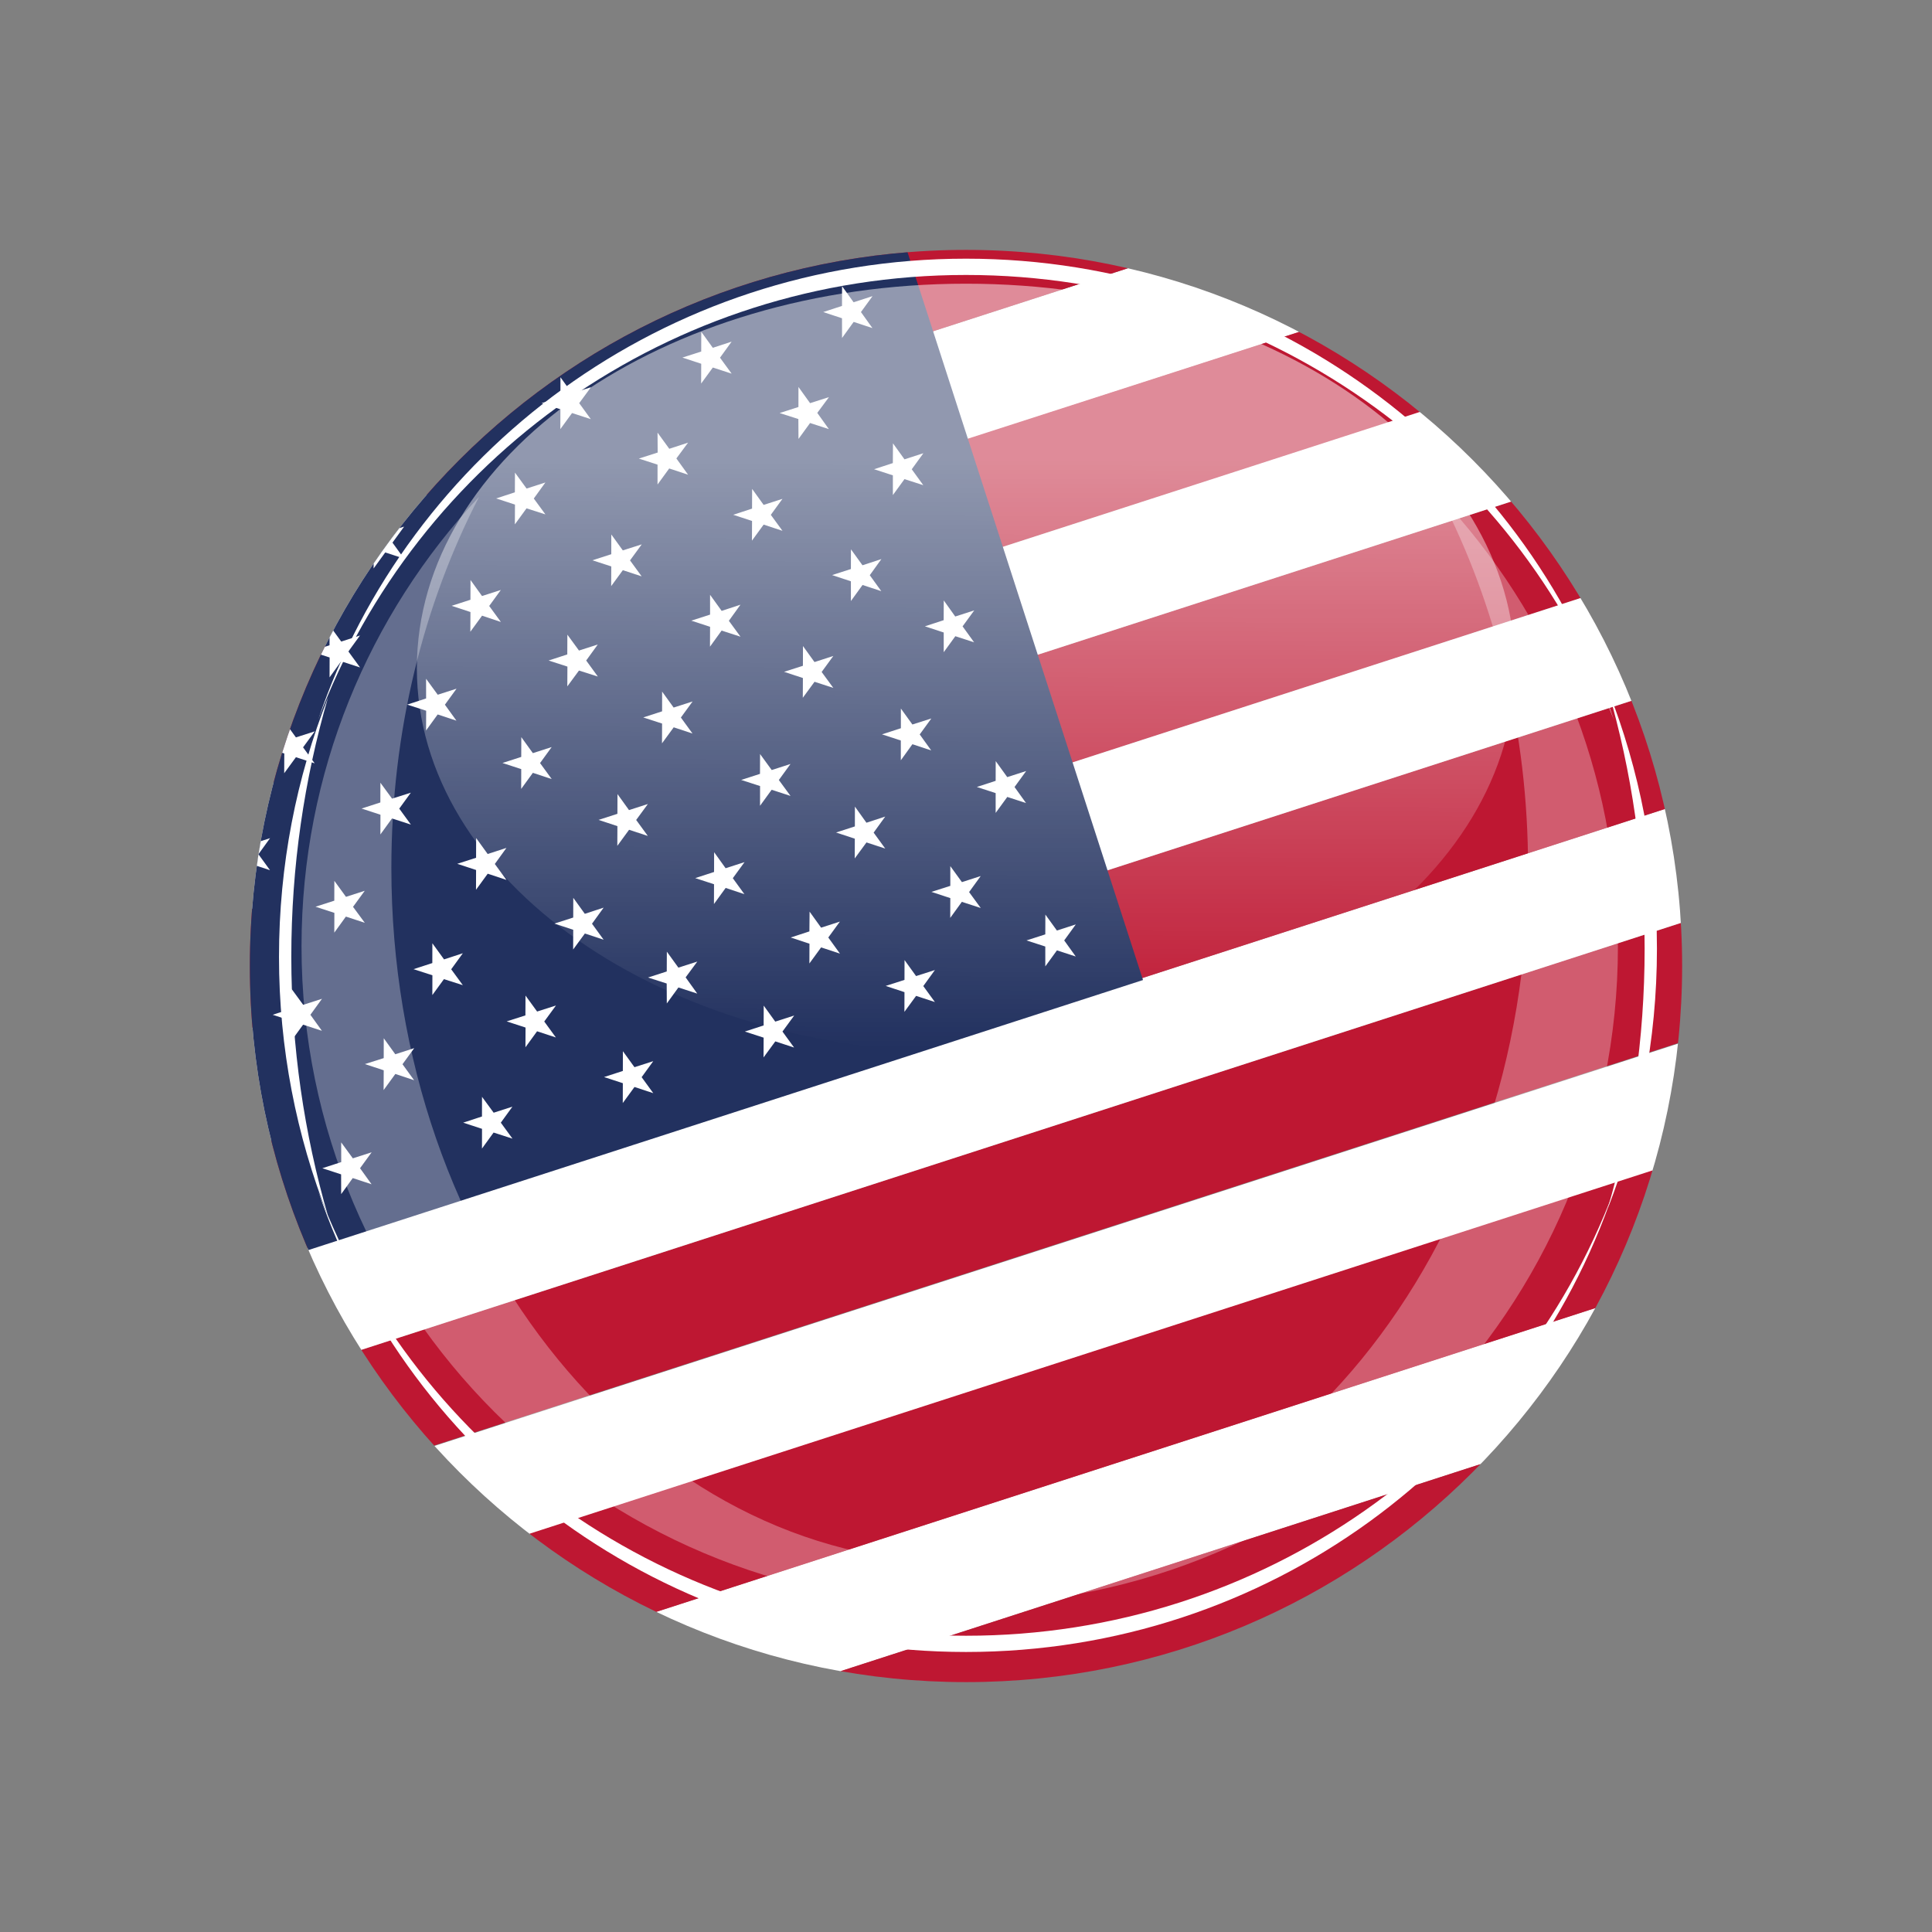 <?xml version="1.0" encoding="utf-8"?>
<!-- Generator: Adobe Illustrator 16.0.0, SVG Export Plug-In . SVG Version: 6.00 Build 0)  -->
<!DOCTYPE svg PUBLIC "-//W3C//DTD SVG 1.1//EN" "http://www.w3.org/Graphics/SVG/1.1/DTD/svg11.dtd">
<svg version="1.1" id="Capa_1" xmlns="http://www.w3.org/2000/svg" xmlns:xlink="http://www.w3.org/1999/xlink" x="0px" y="0px"
	 width="100px" height="100px" viewBox="0 0 100 100" enable-background="new 0 0 100 100" xml:space="preserve">
<rect x="0" y="0" width="100" height="100" fill="#808080" stroke="none"/>
<symbol  id="Nuevo_símbolo_4_1_" viewBox="-149.72 -125.147 299.439 250.295">
	<g>
		<g>
			<path fill-rule="evenodd" clip-rule="evenodd" fill="#FFFFFF" d="M145.789-22.905c0.538,3.127,1.067,6.185,1.608,9.329
				c-2.885-0.027-5.72-0.054-8.641-0.082c-0.042-0.241-0.081-0.478-0.123-0.71c-0.616-3.464-1.234-6.928-1.85-10.391
				c-0.365-2.059-2.168-3.18-4.201-2.598c-0.96,0.274-1.793,0.723-2.023,1.8c-0.167,0.792,0.155,1.45,0.747,1.952
				c1.122,0.95,2.405,1.094,3.777,0.654c0.112-0.036,0.222-0.081,0.417-0.152c0.796,4.623,1.586,9.199,2.381,13.803
				c3.967-0.039,7.859-0.079,11.838-0.118c-0.045-0.265-0.082-0.479-0.119-0.691c-0.836-4.853-1.689-9.699-2.498-14.555
				c-0.205-1.23-0.795-2.075-1.981-2.449c-1.296-0.41-2.54-0.327-3.612,0.595c-0.922,0.794-0.955,2.013-0.131,2.925
				c0.909,1.005,2.632,1.368,4.008,0.849C145.497-22.788,145.606-22.833,145.789-22.905z"/>
		</g>
		<path fill-rule="evenodd" clip-rule="evenodd" fill="#FFFFFF" d="M130.108-13.947c-0.425-0.021-0.814,0.091-1.162,0.323
			c-0.678,0.451-0.682,1.247,0.012,1.669c0.715,0.435,1.459,0.414,2.188,0.011c0.284-0.157,0.276-0.17,0.325,0.141
			c0.234,1.508,0.469,3.016,0.704,4.524c0.004,0.028,0.011,0.057,0.017,0.085c0.025,0.129,0.057,0.271,0.225,0.25
			c0.172-0.023,0.195-0.152,0.169-0.311c-0.089-0.557-0.166-1.115-0.252-1.672c-0.205-1.306-0.425-2.61-0.612-3.919
			c-0.062-0.437-0.299-0.704-0.658-0.895C130.767-13.898,130.443-13.964,130.108-13.947z"/>
		<g>
			<path fill-rule="evenodd" clip-rule="evenodd" fill="#FFFFFF" d="M91.235-109.768c0.156,0.252,0.252,0.459,0.393,0.623
				c0.845,0.979,1.042,2.119,0.874,3.385c-0.112,0.848-0.155,1.699-0.233,2.551c-0.283,3.131,1.289,5.938,4.074,7.27
				c2.686,1.287,6.112,0.837,8.297-1.088c2.514-2.215,3.427-5.402,2.354-8.37c-0.746-2.056-2.197-3.468-4.247-4.285
				c-1.131-0.453-2.255-0.928-3.391-1.368c-0.616-0.237-1.069-0.613-1.365-1.203c-0.215-0.422-0.495-0.811-0.763-1.242
				C95.2-112.234,93.253-111.021,91.235-109.768z"/>
			<path fill-rule="evenodd" clip-rule="evenodd" fill="#FFFFFF" d="M94.861-116.641c-0.419-0.678-1.145-0.945-1.916-0.795
				c-0.245,0.047-0.55,0.025-0.761-0.082c-0.541-0.275-1.068-0.301-1.582,0.021c-0.512,0.322-0.725,0.808-0.707,1.413
				c0.01,0.221-0.086,0.493-0.229,0.672c-0.519,0.649-0.607,1.432-0.162,2.104C91.275-114.409,93.048-115.513,94.861-116.641z"/>
			<path fill-rule="evenodd" clip-rule="evenodd" fill="#FFFFFF" d="M92.754-113.929c-0.74,0.46-1.481,0.915-2.216,1.381
				c-0.498,0.313-0.679,0.813-0.402,1.177c0.32,0.419,0.748,0.449,1.2,0.168c1.534-0.949,3.067-1.901,4.597-2.859
				c0.446-0.28,0.615-0.674,0.376-1.146c-0.21-0.414-0.724-0.477-1.23-0.166C94.302-114.9,93.528-114.414,92.754-113.929z"/>
		</g>
		<g>
			<path fill-rule="evenodd" clip-rule="evenodd" fill="#FFFFFF" d="M106.278,98.447c0.008-0.521,0.029-1.047,0.018-1.57
				c-0.008-0.219-0.087-0.434-0.133-0.652c-0.214,0.068-0.444,0.105-0.639,0.208c-0.417,0.218-0.826,0.45-1.216,0.713
				c-0.46,0.306-0.745,0.293-0.908-0.31c-0.153-0.562-0.376-1.108-0.572-1.659c-0.279-0.786-0.403-0.813-0.932-0.205
				c-0.569,0.657-1.122,1.327-1.698,1.974c-0.176,0.197-0.415,0.339-0.625,0.508c-0.117-0.238-0.277-0.465-0.341-0.715
				c-0.206-0.816-0.36-1.646-0.571-2.458c-0.071-0.271-0.252-0.51-0.382-0.76c-0.161,0.229-0.392,0.441-0.472,0.697
				c-0.89,2.804-2.076,5.469-3.569,8c-2.425,4.112-5.524,7.631-9.291,10.556c-0.378,0.292-0.562,0.561-0.579,1.083
				c-0.031,0.858-0.271,1.71-0.354,2.573c-0.034,0.338,0.089,0.703,0.19,1.038c0.061,0.194,0.219,0.362,0.334,0.537
				c0.87,1.319,0.869,1.314,2.426,0.881c3.566-0.995,6.644-2.923,9.558-5.122c5.129-3.871,9.317-8.559,12.102-14.402
				c0.442-0.928,0.79-1.901,1.153-2.861c0.07-0.19,0.01-0.425,0.011-0.641c-0.218,0.083-0.484,0.114-0.646,0.26
				c-0.712,0.645-1.391,1.327-2.092,1.988c-0.172,0.164-0.381,0.284-0.572,0.425C106.411,98.504,106.347,98.478,106.278,98.447z"/>
			<path fill-rule="evenodd" clip-rule="evenodd" fill="#FFFFFF" d="M73.995,113.885c0.533,1.967-0.705,3.491-2.354,4.881
				c-0.892,0.748-0.802,1.254,0.311,1.531c2.235,0.552,3.659,1.85,4.418,4.021c0.365,1.045,0.93,1.109,1.511,0.153
				c1.218-2.006,2.941-2.927,5.254-2.991c1.032-0.029,1.179-0.456,0.628-1.32c-0.468-0.729-0.984-1.433-1.393-2.196
				c-0.194-0.367-0.287-0.847-0.251-1.261c0.075-0.883,0.267-1.76,0.414-2.639c0.133-0.805-0.194-1.125-0.971-0.928
				c-0.863,0.217-1.709,0.509-2.583,0.662c-0.453,0.08-0.98,0.012-1.41-0.151c-0.693-0.266-1.338-0.668-2.005-1.01
				C74.372,112.023,74.104,112.174,73.995,113.885z"/>
		</g>
		<path fill="#FFFFFF" d="M31.435,102.626c-0.699,0.442-1.537,0.833-2.439,1.264c-0.443,0.237-0.938,0.395-1.434,0.59
			c-0.497,0.193-1.01,0.396-1.555,0.525c-1.072,0.325-2.223,0.56-3.406,0.673c-0.595,0.037-1.19,0.113-1.799,0.064
			c-0.301-0.006-0.604-0.014-0.908-0.023l-0.91-0.119c-1.214-0.148-2.409-0.512-3.559-0.963c-2.295-0.95-4.363-2.441-6.066-4.143
			c-0.862-0.841-1.635-1.732-2.324-2.619c-0.701-0.873-1.297-1.771-1.84-2.596c-0.672-1.06-1.21-2.025-1.648-2.866V63.691
			c1.994-1.101,4.461-1.98,6.452-1.161c2.103,0.861,2.954,3.281,2.962,3.303l0.041,0.118c0.424,1.184,10.607,28.894,30.402,23.853
			c10.441-2.651,15.732-8.689,18.336-13.286c2.01-3.548,2.988-7.229,3.229-10.264c3.686-0.164,9.545-1.105,13.531-5.098
			c2.818-2.821,4.247-6.599,4.247-11.225c0-6.273-1.835-11.301-3.31-15.342c-0.825-2.261-1.854-5.073-1.476-5.867
			c0.046-0.099,0.553-0.994,3.785-1.816c4.534-1.145,9.093,2.824,14.366,7.431c3.508,3.061,7.454,6.491,11.996,8.709
			c0.138,1.666,0.229,3.341,0.229,5.038c0,30.675-23.304,57.57-55.55,64.326c-1.035,0.071-2.055,0.083-3.021,0.081
			c-1.078,0.008-2.1-0.081-3.047-0.112c-0.945-0.084-1.811-0.161-2.58-0.229c-0.771-0.059-1.435-0.181-1.987-0.244
			c-1.103-0.148-1.733-0.232-1.733-0.232s0.609,0.182,1.678,0.498c0.535,0.15,1.18,0.377,1.938,0.556
			c0.756,0.188,1.611,0.401,2.539,0.636c0.947,0.181,1.965,0.429,3.061,0.598c0.295,0.047,0.605,0.09,0.908,0.136
			c-4.885,6.112-12.668,10.083-21.432,10.083c-11.997,0-22.176-7.427-25.564-17.627v-5.262c0.072,0.07,0.135,0.141,0.207,0.21
			c0.93,0.896,1.956,1.785,3.09,2.604c2.234,1.666,4.912,3.047,7.744,3.732c1.418,0.319,2.857,0.514,4.266,0.466l1.049-0.03
			c0.344-0.043,0.688-0.086,1.027-0.129c0.682-0.06,1.334-0.241,1.979-0.388c1.279-0.328,2.477-0.772,3.559-1.292
			c0.555-0.228,1.062-0.523,1.553-0.805c0.488-0.282,0.973-0.525,1.398-0.838c0.867-0.588,1.661-1.115,2.312-1.673
			c0.665-0.529,1.244-0.985,1.685-1.414c0.895-0.829,1.408-1.303,1.408-1.303s-0.566,0.388-1.557,1.068
			C32.778,101.854,32.149,102.211,31.435,102.626z"/>
		<path fill="#FFFFFF" d="M46.562-109.649c-4.864,0-9.096,1.528-12.886,5.022c-9.754,8.989-19.793,12.345-30.621,10.224v-2.935
			c4.327-15.959,19.893-27.81,38.382-27.81c18.361,0,33.824,11.688,38.276,27.479c-1.792-0.87-3.967-1.94-6.66-3.287
			C62.411-106.274,53.788-109.649,46.562-109.649z"/>
		<path fill="#FFFFFF" d="M94.387-11.252c-5.269-1.181-9.589-4.846-12.845-10.895c-0.754-1.551-10.312-20.432-27.885-20.432
			c-0.84,0-1.671,0.082-2.496,0.214c-0.107-0.046-0.207-0.081-0.316-0.13c-1.697-0.725-3.63-1.672-5.545-2.973
			c-0.963-0.645-1.893-1.412-2.785-2.258c-0.887-0.852-1.734-1.785-2.51-2.794c-0.397-0.497-0.734-1.043-1.107-1.562
			c-0.325-0.553-0.666-1.094-0.977-1.653c-0.613-1.123-1.152-2.279-1.606-3.435c-0.208-0.588-0.437-1.159-0.63-1.729
			c-0.18-0.579-0.354-1.146-0.525-1.697c-0.275-1.124-0.578-2.189-0.752-3.199c-0.098-0.504-0.191-0.986-0.281-1.448
			c-0.066-0.464-0.131-0.903-0.191-1.318c-0.13-0.83-0.229-1.56-0.276-2.164c-0.129-1.211-0.202-1.902-0.202-1.902
			s-0.068,0.693-0.189,1.908c-0.071,0.61-0.1,1.352-0.123,2.206c-0.011,0.43-0.021,0.887-0.034,1.365
			c0.015,0.482,0.03,0.989,0.046,1.519c0.003,1.062,0.156,2.204,0.283,3.423c0.098,0.604,0.197,1.227,0.299,1.863
			c0.115,0.637,0.285,1.274,0.436,1.933c0.338,1.304,0.771,2.636,1.301,3.964c0.267,0.66,0.597,1.303,0.9,1.961
			c0.356,0.629,0.682,1.285,1.076,1.897c0.77,1.237,1.626,2.429,2.59,3.491c0.958,1.067,1.977,2.051,3.041,2.896
			c0.777,0.648,1.581,1.189,2.385,1.686c-4.831,2.312-9.544,6.281-14.43,10.407c-8.744,7.382-17.76,14.987-27.981,13.456v-71.312
			v-1.358c9.913,1.711,19.196-0.554,28.136-6.871c0.186-0.083,0.377-0.166,0.582-0.25c0.47-0.195,0.986-0.394,1.546-0.567
			c0.554-0.205,1.156-0.328,1.778-0.5c0.627-0.121,1.282-0.266,1.953-0.339c0.672-0.062,1.363-0.155,2.053-0.128
			c0.345,0.001,0.693-0.01,1.04,0.002c0.345,0.035,0.687,0.07,1.027,0.104c0.692,0.036,1.345,0.214,1.993,0.349
			c0.66,0.105,1.246,0.365,1.83,0.553c0.592,0.175,1.11,0.434,1.59,0.677c0.477,0.249,0.949,0.431,1.312,0.678
			c0.371,0.241,0.693,0.452,0.959,0.626c0.535,0.351,0.842,0.551,0.842,0.551s-0.268-0.249-0.735-0.686
			c-0.235-0.22-0.522-0.486-0.852-0.793c-0.327-0.313-0.763-0.574-1.207-0.914c-0.448-0.334-0.94-0.693-1.518-0.979
			c-0.569-0.299-1.149-0.681-1.819-0.914c-0.659-0.262-1.337-0.572-2.069-0.742c-0.364-0.101-0.731-0.203-1.1-0.305
			c-0.373-0.078-0.753-0.134-1.132-0.201c-0.76-0.158-1.528-0.19-2.291-0.25c-0.242-0.015-0.48-0.013-0.72-0.015
			c0.27-0.241,0.541-0.466,0.811-0.714c5.527-5.093,12.82-5.995,33.752,4.469c5.667,2.833,9.854,4.854,12.441,6.01
			c0.518,0.23,1.014,0.452,1.487,0.646c6.384,4.39,10.873,10.897,12.453,18.204c0.329,1.522,0.518,3.051,0.593,4.573
			c-0.392,0.127-0.804,0.253-1.244,0.376c-3.206,0.905-7.714,1.643-12.175,0.965c-1.118-0.146-2.214-0.414-3.293-0.715
			c-0.531-0.168-1.059-0.35-1.58-0.535c-0.504-0.221-1.021-0.41-1.507-0.648c-0.978-0.467-1.896-0.994-2.743-1.548
			c-0.416-0.294-0.821-0.577-1.213-0.854c-0.374-0.304-0.735-0.601-1.082-0.884c-0.676-0.593-1.284-1.166-1.796-1.702
			c-0.492-0.555-0.96-1.016-1.287-1.443c-0.673-0.849-1.058-1.334-1.058-1.334s0.293,0.555,0.804,1.526
			c0.25,0.493,0.627,1.04,1.024,1.7c0.416,0.646,0.926,1.352,1.512,2.104c0.305,0.365,0.623,0.746,0.953,1.141
			c0.357,0.371,0.727,0.756,1.105,1.15c0.787,0.764,1.664,1.525,2.631,2.245c0.48,0.364,1,0.684,1.514,1.038
			c0.53,0.319,1.074,0.635,1.633,0.941c1.126,0.574,2.305,1.121,3.523,1.538c2.432,0.878,4.982,1.392,7.39,1.622
			c2.411,0.25,4.677,0.212,6.616,0.072c0.558-0.04,1.08-0.093,1.58-0.15c0.008,0.14,0.012,0.219,0.012,0.219
			s0.014,0.023,0.016,0.029c13.71,4,23.089,16.102,22.443,29.941c-0.13,2.779-0.688,5.487-1.605,8.072
			c0.018,0.064,0.039,0.132,0.037,0.162c-0.038,0.561-0.869,2.262-1.839,4.078C114.739-15.594,104.109-9.073,94.387-11.252z"/>
		<path fill="#FFFFFF" d="M126.448,14.646c-2.277,10.289-10.36,18.27-19.949,20.235c-2.399-1.662-4.734-3.686-7.113-5.761
			c-5.127-4.478-10.404-9.082-16.481-9.082c-0.983,0-1.984,0.118-3.011,0.38c-2.596,0.657-6.223,1.916-7.793,5.226
			c-1.664,3.51-0.261,7.356,1.229,11.431c1.346,3.688,2.871,7.872,2.871,12.857c0,2.703-0.738,4.763-2.257,6.29
			c-3.391,3.407-10.048,3.575-12.325,3.343l-0.991-0.098c-0.353-0.258-0.72-0.523-1.075-0.838c-0.419-0.35-0.855-0.717-1.295-1.085
			c-0.457-0.356-0.855-0.797-1.291-1.198c-0.43-0.415-0.863-0.83-1.287-1.236c-0.406-0.43-0.785-0.871-1.17-1.292
			c-0.381-0.426-0.75-0.836-1.1-1.226c-0.367-0.38-0.64-0.799-0.928-1.16c-1.129-1.48-1.884-2.471-1.884-2.471
			s0.432,1.207,1.081,3.021c0.174,0.45,0.322,0.968,0.561,1.461c0.226,0.51,0.463,1.044,0.709,1.596
			c0.252,0.553,0.5,1.138,0.775,1.718c0.303,0.564,0.605,1.139,0.911,1.713c0.316,0.569,0.595,1.176,0.946,1.71
			c0.338,0.552,0.672,1.092,0.996,1.616c0.313,0.533,0.665,1.015,0.99,1.479c0.319,0.449,0.609,0.885,0.906,1.274
			c0.045,1.75-0.424,5.016-2.365,8.45c-1.997,3.526-6.143,8.18-14.559,10.316c-14.473,3.67-23.031-18.793-23.399-19.779
			c-0.289-0.856-2.012-5.396-6.532-7.248c-2.575-1.053-5.446-0.969-8.563,0.202V21.945v-4.289c1.364,0.17,3.067,0.315,5.061,0.315
			c1.246,0.005,2.595-0.048,4.013-0.187c1.419-0.115,2.904-0.365,4.428-0.66c1.518-0.342,3.078-0.724,4.621-1.281
			c1.549-0.519,3.079-1.19,4.572-1.932c1.479-0.777,2.928-1.607,4.269-2.574l1.003-0.71c0.321-0.258,0.639-0.514,0.957-0.768
			c0.639-0.491,1.238-1.03,1.812-1.569c0.593-0.52,1.136-1.078,1.659-1.629c0.538-0.537,1.032-1.089,1.495-1.653
			c0.965-1.081,1.756-2.218,2.51-3.229c0.686-1.078,1.373-2.007,1.861-2.926c0.508-0.901,0.987-1.656,1.301-2.337
			c0.664-1.326,1.045-2.084,1.045-2.084s-0.458,0.699-1.261,1.93c-0.382,0.624-0.94,1.311-1.532,2.127
			c-0.578,0.833-1.353,1.655-2.129,2.608c-0.842,0.884-1.723,1.876-2.76,2.786c-0.5,0.48-1.029,0.945-1.597,1.386
			c-0.553,0.458-1.12,0.919-1.735,1.328c-0.6,0.437-1.211,0.862-1.861,1.244c-0.318,0.196-0.64,0.395-0.963,0.594l-1.006,0.535
			c-1.336,0.729-2.756,1.313-4.178,1.843c-1.438,0.49-2.889,0.919-4.341,1.198c-1.442,0.319-2.89,0.47-4.28,0.599
			c-1.396,0.08-2.744,0.128-4.023,0.061c-1.275-0.045-2.48-0.155-3.581-0.311c-2.206-0.294-4.009-0.734-5.229-1.092
			c-0.047-0.014-0.085-0.025-0.13-0.039v-21.748c12.261,1.463,22.466-7.152,31.597-14.859c6.779-5.725,13.184-11.131,19.006-11.131
			c14.41,0,22.678,16.983,22.76,17.154l0.064,0.129c4.112,7.676,9.74,12.357,16.729,13.915c9.536,2.124,19.21-2.186,24.781-5.435
			c2.626,2.073,4.707,5.145,4.707,5.145l-0.102,0.009c0.236,0.335,0.482,0.66,0.703,1.013
			C126.829,1.037,127.946,7.863,126.448,14.646z"/>
	</g>
	<g>
		<g>
			<path fill-rule="evenodd" clip-rule="evenodd" fill="#FFFFFF" d="M-139.602-22.413c-0.074-0.084-0.144-0.159-0.211-0.238
				c-0.559-0.654-1.12-1.304-1.669-1.965c-0.146-0.176-0.273-0.23-0.499-0.151c-0.604,0.212-1.212,0.409-1.826,0.586
				c-0.233,0.067-0.296,0.192-0.313,0.413c-0.069,0.869-0.153,1.737-0.235,2.604c-0.037,0.39-0.519,0.794-0.912,0.764
				c-0.87-0.065-1.739-0.127-2.607-0.213c-0.237-0.022-0.354,0.051-0.453,0.257c-0.275,0.562-0.559,1.121-0.861,1.67
				c-0.123,0.222-0.081,0.37,0.073,0.551c0.557,0.655,1.101,1.319,1.646,1.983c0.269,0.326,0.216,0.939-0.103,1.212
				c-0.643,0.549-1.281,1.105-1.937,1.639c-0.22,0.179-0.257,0.34-0.162,0.602c0.206,0.576,0.392,1.162,0.562,1.751
				c0.064,0.227,0.179,0.303,0.407,0.319c0.869,0.065,1.736,0.151,2.604,0.231c0.401,0.037,0.803,0.504,0.771,0.902
				c-0.066,0.855-0.13,1.713-0.212,2.568c-0.022,0.231,0.043,0.351,0.254,0.452c0.586,0.284,1.166,0.583,1.74,0.894
				c0.188,0.103,0.314,0.093,0.48-0.048c0.663-0.567,1.336-1.12,2.009-1.677c0.32-0.266,0.9-0.211,1.173,0.109
				c0.558,0.652,1.118,1.303,1.663,1.967c0.167,0.205,0.318,0.246,0.567,0.157c0.59-0.211,1.188-0.4,1.788-0.575
				c0.214-0.061,0.286-0.168,0.303-0.378c0.071-0.883,0.154-1.764,0.235-2.645c0.043-0.435,0.466-0.792,0.9-0.757
				c0.856,0.067,1.713,0.132,2.567,0.214c0.229,0.022,0.353-0.036,0.456-0.25c0.276-0.575,0.568-1.145,0.876-1.705
				c0.117-0.214,0.11-0.355-0.056-0.546c-0.562-0.648-1.103-1.316-1.651-1.979c-0.282-0.342-0.239-0.884,0.099-1.168
				c0.653-0.558,1.305-1.117,1.968-1.663c0.196-0.163,0.265-0.308,0.169-0.564c-0.209-0.575-0.397-1.16-0.562-1.751
				c-0.073-0.263-0.205-0.338-0.46-0.356c-0.832-0.062-1.66-0.15-2.489-0.229c-0.561-0.054-0.88-0.44-0.835-1.013
				c0.064-0.831,0.119-1.662,0.203-2.49c0.025-0.252-0.05-0.378-0.271-0.484c-0.552-0.267-1.101-0.543-1.635-0.843
				c-0.235-0.132-0.388-0.093-0.584,0.075c-0.632,0.544-1.307,1.039-1.912,1.607C-138.895-22.239-139.246-22.444-139.602-22.413z
				 M-138.144-18.25c1.854,0.955,2.569,3.192,1.612,5.049c-0.953,1.85-3.205,2.562-5.052,1.601c-1.826-0.952-2.549-3.203-1.618-5.03
				C-142.268-18.468-139.982-19.197-138.144-18.25z"/>
		</g>
		<g>
			<g>
				<path fill-rule="evenodd" clip-rule="evenodd" fill="#FFFFFF" d="M-99.124,92.053c-4.148,1.105-8.213,2.188-12.338,3.285
					c-0.057-0.406-0.131-0.873-0.186-1.342c-0.088-0.742-0.562-1.193-1.227-1.15c-0.674,0.045-1.082,0.537-1.018,1.32
					c0.236,2.883,1.383,5.41,3.121,7.678c1.812,2.367,4.127,4.137,6.76,5.506c0.135,0.07,0.271,0.137,0.404,0.211
					c0.035,0.02,0.059,0.059,0.051,0.051c-0.363,0.627-0.705,1.246-1.072,1.85c-1.545,2.533-2.535,5.229-2.381,8.25
					c0.111,2.186,0.828,4.158,2.16,5.902c0.117,0.152,0.242,0.311,0.391,0.432c0.633,0.508,1.223,0.502,1.674,0
					c0.422-0.469,0.371-1.043-0.135-1.629c-0.207-0.242-0.404-0.492-0.559-0.682c3.527-0.945,7.039-1.887,10.588-2.838
					c-0.041,0.283-0.098,0.658-0.152,1.031c-0.086,0.607,0.199,1.137,0.707,1.318c0.547,0.193,1.07,0.016,1.314-0.611
					c0.23-0.592,0.387-1.248,0.41-1.881c0.123-3.246-1.258-5.881-3.463-8.145c-1.584-1.625-3.494-2.773-5.535-3.723
					c-0.096-0.043-0.182-0.102-0.357-0.203c0.617-1.066,1.303-2.074,1.812-3.168c1.953-4.195,2.482-8.51,0.859-12.951
					c-0.119-0.326-0.262-0.648-0.439-0.943c-0.33-0.553-0.91-0.709-1.459-0.432c-0.535,0.27-0.758,0.859-0.529,1.434
					C-99.528,91.107-99.321,91.582-99.124,92.053z M-98.519,94.416c-0.117,1.391-0.225,2.764-0.367,4.133
					c-0.016,0.148-0.232,0.35-0.393,0.395c-2.865,0.795-5.736,1.572-8.609,2.342c-0.145,0.039-0.395,0.041-0.465-0.047
					c-0.914-1.119-1.805-2.256-2.314-3.633C-106.663,96.553-102.702,95.514-98.519,94.416z M-93.22,116.047
					c-3.803,1.105-7.568,2.201-11.346,3.301c-0.346-1.367-0.359-2.641-0.104-3.908c0.039-0.199,0.262-0.465,0.449-0.516
					c2.852-0.773,5.709-1.523,8.572-2.25c0.199-0.051,0.541,0.043,0.672,0.195C-94.124,113.867-93.499,114.996-93.22,116.047z
					 M-102.067,105.736c-1.365-0.789-2.717-1.568-4.041-2.334c2.145-0.574,4.221-1.131,6.377-1.709
					C-100.505,103.031-101.28,104.373-102.067,105.736z M-97.392,110.582c-2.184,0.572-4.203,1.102-6.301,1.65
					c0.732-1.135,1.465-2.281,2.219-3.412c0.062-0.092,0.324-0.154,0.43-0.104C-99.845,109.312-98.657,109.932-97.392,110.582z"/>
			</g>
		</g>
		<g>
			<path fill="#FFFFFF" d="M-93.406-111.741c-3.257,5.354-6.488,10.723-9.743,16.077c-0.248,0.407-0.373,0.722-0.125,1.211
				c0.325,0.643,0.004,1.441-0.609,1.776c-0.579,0.317-1.143,0.241-1.704-0.103c-2.474-1.507-4.954-3.001-7.433-4.502
				c-0.093-0.055-0.186-0.111-0.269-0.176c-0.552-0.429-0.747-1.029-0.541-1.656c0.198-0.609,0.728-0.954,1.404-1.035
				c0.243-0.029,0.55-0.211,0.678-0.416c1.388-2.246,2.745-4.511,4.111-6.77c1.968-3.251,3.911-6.515,5.907-9.746
				c1.135-1.842,2.851-2.613,4.984-2.334c1.959,0.257,3.565,1.762,4.121,3.989C-92.377-114.31-92.644-112.996-93.406-111.741z
				 M-95.252-115.581c-0.882-1.802-3.253-1.954-4.351-0.261c-0.817,1.26-1.568,2.563-2.348,3.85
				c-2.512,4.15-5.021,8.305-7.538,12.453c-0.123,0.199-0.308,0.36-0.464,0.543c1.557,0.943,2.931,1.777,4.362,2.645
				c0.123-0.243,0.265-0.524,0.443-0.877c-0.409-0.236-0.853-0.484-1.286-0.751c-0.574-0.354-0.732-0.771-0.479-1.215
				c0.268-0.468,0.722-0.531,1.335-0.159c0.42,0.253,0.818,0.536,1.197,0.786c0.634-1.07,1.211-2.042,1.86-3.136
				c-0.38-0.201-0.86-0.433-1.316-0.707c-0.519-0.31-0.66-0.769-0.416-1.183c0.248-0.423,0.709-0.51,1.231-0.202
				c0.458,0.271,0.898,0.569,1.365,0.865c0.126-0.184,0.203-0.283,0.269-0.391c1.979-3.27,3.955-6.541,5.936-9.81
				C-94.974-113.916-94.839-114.736-95.252-115.581z"/>
			<path fill="#FFFFFF" d="M-100.686-106.248c-0.045,0.074-0.113,0.136-0.18,0.213c-0.743-0.451-1.46-0.891-2.324-1.416
				c0.232-0.342,0.493-0.677,0.704-1.039c1.238-2.103,2.463-4.211,3.688-6.32c0.28-0.481,0.613-0.989,1.212-0.916
				c0.44,0.057,0.945,0.297,1.238,0.621c0.389,0.435,0.252,1-0.044,1.508C-97.829-111.151-99.255-108.698-100.686-106.248z"/>
		</g>
		<g>
			<path fill="#FFFFFF" d="M-72.582,96.473c-4.023,0-7.297-3.441-7.297-7.671s3.273-7.67,7.297-7.67
				c0.576,0,1.134,0.078,1.672,0.211l7.907-12.353V44.683h20.51v63.345l-14.645-11.645c-0.534,0.271-1.125,0.436-1.758,0.436
				c-2.244,0-4.062-1.914-4.062-4.271c0-2.359,1.818-4.272,4.062-4.272c2.246,0,4.064,1.913,4.064,4.272
				c0,0.189-0.03,0.371-0.053,0.555l8.542,6.792V48.729h-12.812v21.495l-8.365,13.066c1.375,1.395,2.234,3.348,2.234,5.511
				C-65.284,93.031-68.558,96.473-72.582,96.473z M-72.582,85.179c-1.901,0-3.448,1.625-3.448,3.623
				c0,1.999,1.547,3.625,3.448,3.625s3.448-1.626,3.448-3.625C-69.134,86.804-70.681,85.179-72.582,85.179z"/>
			<path fill="#FFFFFF" d="M-110.501,15.892V0.142h3.85v5.853h10.055v-18.748l24.898,26.174v50.084l-5.694,10.161
				c0.371,0.645,0.598,1.394,0.598,2.202c0,2.36-1.819,4.273-4.063,4.273c-2.245,0-4.064-1.913-4.064-4.273s1.819-4.271,4.064-4.271
				c0.052,0,0.1,0.014,0.15,0.016l5.16-9.21V15.096L-92.747-2.986v45.145c2.412,0.85,4.158,3.244,4.158,6.062
				c0,3.525-2.729,6.396-6.084,6.396s-6.084-2.87-6.084-6.396c0-2.819,1.746-5.215,4.16-6.063V10.039h-10.055v5.853H-110.501z
				 M-96.907,48.221c0,1.295,1.003,2.349,2.234,2.349c1.232,0,2.234-1.054,2.234-2.349c0-1.296-1.002-2.35-2.234-2.35
				C-95.904,45.871-96.907,46.925-96.907,48.221z"/>
			<path fill="#FFFFFF" d="M-67.249-92.964c0-1.524,1.053-2.784,2.436-3.036l10.357-16.641h24.584l15.165,26.83v192.25
				l-18.847,8.757V61.191c-1.848-0.893-3.133-2.851-3.133-5.129c0-3.12,2.406-5.647,5.373-5.647s5.373,2.527,5.373,5.647
				c0,2.53-1.583,4.671-3.764,5.391v47.531l11.148-5.18V37.799h-47.002V8.145l-40.388-41.174c-0.422,0.155-0.868,0.257-1.341,0.257
				c-2.244,0-4.064-1.916-4.064-4.274c0-2.359,1.82-4.273,4.064-4.273s4.063,1.914,4.063,4.273c0,0.354-0.053,0.693-0.13,1.022
				l41.645,42.455v27.321h8.553V7.594c-3.092-0.891-5.373-3.863-5.373-7.392c0-4.231,3.273-7.671,7.297-7.671
				s7.297,3.439,7.297,7.671c0,3.527-2.281,6.499-5.372,7.392v26.158h30.751V-84.699l-13.506-23.895h-20.313l-9.148,14.694
				c0.091,0.297,0.152,0.607,0.152,0.936c0,1.707-1.315,3.091-2.939,3.091C-65.934-89.873-67.249-91.257-67.249-92.964z
				 M-47.784,0.202c0-1.999-1.546-3.624-3.447-3.624s-3.448,1.625-3.448,3.624c0,1.998,1.547,3.624,3.448,3.624
				S-47.784,2.2-47.784,0.202z"/>
			<path fill="#FFFFFF" d="M-61.077-71.207c-2.244,0-4.064-1.913-4.064-4.271c0-2.362,1.82-4.273,4.064-4.273
				c0.1,0,0.193,0.023,0.292,0.031l10.78-17.623h12.541l9.21,14.975v50.082c3.091,0.891,5.372,3.861,5.372,7.391
				c0,4.229-3.273,7.67-7.297,7.67s-7.297-3.441-7.297-7.67c0-3.529,2.281-6.5,5.373-7.391v-19.51h-20.738
				c-0.603,1.565-2.058,2.673-3.764,2.673c-2.244,0-4.064-1.912-4.064-4.271c0-2.361,1.82-4.273,4.064-4.273
				c1.377,0,2.59,0.724,3.324,1.825h21.178v-25.333l-7.457-12.123h-8.344l-9.636,15.755c0.325,0.614,0.526,1.312,0.526,2.065
				C-57.013-73.12-58.833-71.207-61.077-71.207z M-33.626-24.896c0,1.999,1.547,3.624,3.447,3.624s3.447-1.625,3.447-3.624
				s-1.547-3.625-3.447-3.625S-33.626-26.896-33.626-24.896z"/>
			<path fill="#FFFFFF" d="M-120.349,20.813c2.244,0,4.063,1.913,4.063,4.272c0,0.484-0.094,0.942-0.234,1.377
				c3.189,3.087,7.158,5.236,11.296,6.07l1.965,0.395l-0.451,2.048c-0.903,4.101-1.361,8.312-1.361,12.52
				c0,29.497,22.693,55.355,53.978,61.521l0.987,0.125l0.488,0.713c4.527,6.59,12.232,10.523,20.611,10.523
				c10.127,0,19.312-5.992,22.855-14.719c0.186-0.636,0.383-1.709,0.383-3.459V36.005c-1.338-0.759-2.259-2.229-2.259-3.936
				c0-2.474,1.915-4.489,4.271-4.489c2.355,0.002,4.271,2.016,4.271,4.489c0,1.781-1,3.31-2.434,4.035v66.095v1.191
				c0,1.541-0.357,2.854-0.568,3.501c-4.072,10.528-14.547,17.532-26.52,17.532c-9.323,0-17.949-4.292-23.249-11.522
				c-32.869-6.683-56.665-34.106-56.665-65.406c0-3.841,0.355-7.683,1.059-11.452c-4.272-1.213-8.197-3.551-11.497-6.828
				c-0.318,0.084-0.646,0.143-0.989,0.143c-2.246,0-4.065-1.912-4.065-4.271S-122.595,20.813-120.349,20.813z M-3.757,34.19
				c1.113,0,2.018-0.951,2.018-2.121c0-1.169-0.904-2.121-2.018-2.121c-1.112,0-2.018,0.952-2.018,2.121
				C-5.774,33.239-4.869,34.19-3.757,34.19z"/>
			<path fill="#FFFFFF" d="M-3.757,18.73c-2.355,0-4.271-2.014-4.271-4.488c0-1.707,0.921-3.176,2.259-3.935V-95.365
				c-4.236-15.109-18.938-25.639-35.856-25.639c-18.978,0-35.179,13.667-36.88,31.113l-0.174,1.766l-1.688,0.051
				c-0.294,0.008-0.573,0.086-0.831,0.236c-3.79,2.18-6.966,5.125-9.333,8.555h22.147v39.388l4.131,5.099h23.182v14.95
				l13.387,28.463c2.787,0.206,4.99,2.642,4.99,5.626c0,3.119-2.406,5.648-5.373,5.648s-5.373-2.529-5.373-5.648
				c0-1.791,0.795-3.383,2.031-4.417l-12.209-25.958h-26.945L-80.755-27.48c-1.076,0.659-2.323,1.043-3.656,1.043
				c-4.023,0-7.297-3.44-7.297-7.67c0-4.23,3.273-7.671,7.297-7.671s7.297,3.44,7.297,7.671c0,1.36-0.342,2.637-0.936,3.745
				l9.146,10.184h23.982V-30.75H-66.03l-21.857-26.98c-0.193,0.03-0.387,0.062-0.588,0.062c-2.244,0-4.064-1.913-4.064-4.271
				c0-2.359,1.82-4.271,4.064-4.271c2.245,0,4.064,1.912,4.064,4.271c0,0.641-0.144,1.242-0.384,1.787l12.562,15.506v-30.59h-20.614
				c-0.787,1.711-1.391,3.501-1.79,5.346c-0.715,3.301-0.771,6.651-0.171,9.961l0.351,1.925l-1.82,0.427
				c-13.746,3.238-22.918,14.694-22.304,27.861c0.274,5.868,2.515,11.4,6.479,15.996l1.722,1.998l-2.304,1.181
				c-3.204,1.642-5.941,4.171-7.917,7.313c-1.086,1.729-1.916,3.593-2.491,5.553c2.11,1.213,3.545,3.568,3.545,6.271
				c0,3.937-3.047,7.14-6.793,7.14c-3.747,0-6.795-3.203-6.795-7.14c0-3.756,2.772-6.836,6.277-7.115
				c0.684-2.453,1.691-4.786,3.045-6.94c1.904-3.028,4.403-5.581,7.311-7.48c-3.605-4.892-5.644-10.575-5.924-16.579
				c-0.67-14.354,9.145-27.352,23.556-31.545c-0.378-3.24-0.217-6.504,0.479-9.723c1.848-8.546,7.441-16.055,15.342-20.6
				c0.285-0.164,0.585-0.303,0.894-0.413c2.646-18.764,20.144-33.249,40.531-33.249c18.729,0,35.026,11.859,39.632,28.842
				l0.074,0.271V10.208c1.434,0.726,2.434,2.253,2.434,4.034C0.515,16.717-1.401,18.73-3.757,18.73z M-84.411-37.732
				c-1.901,0-3.448,1.627-3.448,3.625s1.547,3.623,3.448,3.623s3.448-1.625,3.448-3.623S-82.51-37.732-84.411-37.732z
				 M-126.341,5.499c-1.625,0-2.945,1.389-2.945,3.097c0,1.705,1.32,3.093,2.945,3.093c1.623,0,2.943-1.388,2.943-3.093
				C-123.397,6.888-124.718,5.499-126.341,5.499z"/>
		</g>
	</g>
</symbol>
<g id="Nuevo_símbolo">
</g>
<g id="Nuevo_símbolo_4">
</g>
<g>
	<g>
		<defs>
			<path id="SVGID_1719_" d="M87.067,50c0,20.475-16.597,37.066-37.066,37.066c-20.472,0-37.068-16.592-37.068-37.066
				c0-20.469,16.597-37.066,37.068-37.066C70.471,12.934,87.067,29.531,87.067,50z"/>
		</defs>
		<clipPath id="SVGID_2_">
			<use xlink:href="#SVGID_1719_"  overflow="visible"/>
		</clipPath>
		<g clip-path="url(#SVGID_2_)">
			<path fill="#221E20" d="M26.232,98.541L2.61,25.506L111.936-9.857l23.552,72.809l0.074,0.227L26.232,98.541z M135.264,63.025
				l-0.071-0.225L135.264,63.025z M26.542,97.949l108.422-35.072L111.622-9.26L3.207,25.811L26.542,97.949z"/>
			<polygon fill="#FFFFFF" points="20.974,81.496 129.848,46.283 128.041,40.695 19.169,75.914 			"/>
			
				<rect x="15.488" y="52.572" transform="matrix(-0.952 0.308 -0.308 -0.952 158.958 85.949)" fill="#BE1732" width="114.427" height="5.875"/>
			
				<rect x="20.908" y="69.331" transform="matrix(-0.952 0.308 -0.308 -0.952 174.687 116.976)" fill="#FFFFFF" width="114.424" height="5.864"/>
			
				<rect x="22.71" y="74.912" transform="matrix(-0.952 0.308 -0.308 -0.952 179.927 127.311)" fill="#BE1732" width="114.427" height="5.866"/>
			
				<rect x="19.1" y="63.746" transform="matrix(-0.952 0.308 -0.308 -0.952 169.443 106.641)" fill="#BE1732" width="114.426" height="5.867"/>
			
				<rect x="13.68" y="46.988" transform="matrix(-0.952 0.308 -0.308 -0.952 153.71 75.604)" fill="#FFFFFF" width="114.427" height="5.867"/>
			
				<rect x="8.263" y="30.246" transform="matrix(-0.952 0.308 -0.308 -0.952 137.986 44.594)" fill="#BE1732" width="114.427" height="5.865"/>
			
				<rect x="2.844" y="13.489" transform="matrix(0.952 -0.308 0.308 0.952 -2.139 19.279)" fill="#FFFFFF" width="114.424" height="5.865"/>
			
				<rect x="58.923" y="-35.206" transform="matrix(-0.307 -0.952 0.952 -0.307 59.943 87.642)" fill="#BE1732" width="5.883" height="114.428"/>
			
				<rect x="11.873" y="41.409" transform="matrix(-0.952 0.308 -0.308 -0.952 148.468 65.269)" fill="#BE1732" width="114.428" height="5.865"/>
			
				<rect x="1.038" y="7.915" transform="matrix(0.952 -0.308 0.308 0.952 -0.51 18.454)" fill="#BE1732" width="114.429" height="5.857"/>
			
				<rect x="6.457" y="24.665" transform="matrix(-0.952 0.308 -0.308 -0.952 132.744 34.259)" fill="#FFFFFF" width="114.428" height="5.866"/>
			
				<rect x="10.07" y="35.824" transform="matrix(-0.952 0.308 -0.308 -0.952 143.228 54.93)" fill="#FFFFFF" width="114.425" height="5.869"/>
			
				<rect x="8.131" y="17.625" transform="matrix(0.952 -0.308 0.308 0.952 -10.247 11.399)" fill="#22315F" width="45.77" height="41.124"/>
			<polygon fill="#FFFFFF" points="36.298,17.174 36.895,18.002 37.868,17.684 37.267,18.514 37.87,19.34 36.896,19.023 
				36.291,19.852 36.295,18.828 35.322,18.508 36.295,18.195 			"/>
			<polygon fill="#FFFFFF" points="38.93,25.305 39.526,26.133 40.5,25.82 39.897,26.648 40.501,27.475 39.526,27.154 
				38.921,27.984 38.926,26.965 37.952,26.645 38.926,26.326 			"/>
			<polygon fill="#FFFFFF" points="41.562,33.439 42.158,34.268 43.132,33.953 42.528,34.781 43.132,35.605 42.16,35.289 
				41.553,36.117 41.558,35.094 40.583,34.773 41.558,34.461 			"/>
			<polygon fill="#FFFFFF" points="44.25,41.75 44.847,42.584 45.819,42.266 45.219,43.096 45.82,43.922 44.849,43.604 
				44.241,44.432 44.245,43.41 43.274,43.09 44.248,42.775 			"/>
			<polygon fill="#FFFFFF" points="46.819,49.693 47.416,50.521 48.39,50.209 47.789,51.039 48.39,51.865 47.417,51.547 
				46.812,52.373 46.816,51.354 45.843,51.031 46.816,50.719 			"/>
			<polygon fill="#FFFFFF" points="29.009,19.527 29.606,20.355 30.587,20.043 29.979,20.867 30.58,21.695 29.609,21.379 
				29.003,22.211 29.007,21.184 28.033,20.867 29.008,20.551 			"/>
			<polygon fill="#FFFFFF" points="31.641,27.664 32.237,28.488 33.217,28.176 32.61,29.006 33.212,29.832 32.238,29.512 
				31.634,30.338 31.64,29.318 30.664,29 31.64,28.686 			"/>
			<polygon fill="#FFFFFF" points="34.271,35.797 34.868,36.623 35.849,36.307 35.242,37.139 35.844,37.967 34.871,37.646 
				34.265,38.475 34.269,37.451 33.295,37.135 34.27,36.818 			"/>
			<polygon fill="#FFFFFF" points="36.963,44.109 37.558,44.939 38.537,44.623 37.93,45.455 38.531,46.283 37.56,45.959 
				36.954,46.793 36.958,45.768 35.985,45.451 36.96,45.133 			"/>
			<polygon fill="#FFFFFF" points="39.53,52.051 40.127,52.879 41.107,52.564 40.5,53.393 41.102,54.221 40.13,53.902 
				39.521,54.732 39.526,53.709 38.553,53.393 39.526,53.076 			"/>
			<polygon fill="#FFFFFF" points="21.72,21.889 22.32,22.717 23.293,22.402 22.69,23.229 23.293,24.057 22.32,23.736 
				21.713,24.564 21.718,23.541 20.744,23.223 21.72,22.91 			"/>
			<polygon fill="#FFFFFF" points="24.353,30.02 24.949,30.85 25.922,30.537 25.321,31.365 25.926,32.193 24.952,31.867 
				24.345,32.699 24.35,31.678 23.377,31.357 24.35,31.043 			"/>
			<polygon fill="#FFFFFF" points="26.983,38.154 27.581,38.982 28.555,38.668 27.953,39.496 28.557,40.324 27.581,40.002 
				26.976,40.834 26.979,39.809 26.008,39.492 26.979,39.178 			"/>
			<polygon fill="#FFFFFF" points="29.673,46.471 30.27,47.299 31.244,46.979 30.642,47.812 31.244,48.639 30.273,48.318 
				29.666,49.146 29.67,48.125 28.697,47.805 29.67,47.492 			"/>
			<polygon fill="#FFFFFF" points="32.241,54.41 32.84,55.238 33.812,54.926 33.211,55.754 33.813,56.582 32.841,56.262 
				32.234,57.094 32.238,56.066 31.266,55.748 32.238,55.432 			"/>
			<polygon fill="#FFFFFF" points="14.428,24.242 15.032,25.07 16.005,24.754 15.401,25.586 16.005,26.414 15.027,26.098 
				14.425,26.922 14.431,25.898 13.45,25.584 14.425,25.27 			"/>
			<polygon fill="#FFFFFF" points="17.061,32.381 17.662,33.207 18.633,32.893 18.032,33.719 18.636,34.547 17.659,34.229 
				17.058,35.061 17.061,34.031 16.082,33.713 17.056,33.4 			"/>
			<polygon fill="#FFFFFF" points="19.689,40.514 20.293,41.338 21.265,41.029 20.665,41.854 21.267,42.68 20.289,42.363 
				19.689,43.191 19.692,42.17 18.714,41.85 19.687,41.535 			"/>
			<polygon fill="#FFFFFF" points="22.379,48.824 22.984,49.658 23.956,49.34 23.354,50.17 23.956,50.992 22.978,50.68 
				22.378,51.504 22.381,50.48 21.403,50.164 22.377,49.848 			"/>
			<polygon fill="#FFFFFF" points="24.949,56.771 25.552,57.594 26.523,57.281 25.922,58.109 26.526,58.936 25.548,58.621 
				24.947,59.449 24.949,58.428 23.974,58.109 24.947,57.789 			"/>
			<polygon fill="#FFFFFF" points="7.138,26.604 7.741,27.432 8.716,27.115 8.114,27.945 8.711,28.773 7.738,28.451 7.136,29.281 
				7.135,28.26 6.163,27.943 7.142,27.623 			"/>
			<polygon fill="#FFFFFF" points="9.771,34.734 10.374,35.566 11.345,35.248 10.746,36.074 11.34,36.906 10.369,36.584 
				9.77,37.412 9.766,36.393 8.795,36.074 9.772,35.756 			"/>
			<polygon fill="#FFFFFF" points="12.402,42.869 13.004,43.699 13.978,43.383 13.376,44.215 13.975,45.041 13,44.719 12.4,45.545 
				12.396,44.525 11.427,44.209 12.403,43.891 			"/>
			<polygon fill="#FFFFFF" points="15.091,51.186 15.694,52.01 16.666,51.697 16.066,52.525 16.662,53.354 15.688,53.037 
				15.088,53.863 15.087,52.842 14.114,52.525 15.094,52.205 			"/>
			<polygon fill="#FFFFFF" points="17.659,59.129 18.263,59.955 19.236,59.643 18.636,60.467 19.232,61.297 18.258,60.977 
				17.659,61.807 17.656,60.785 16.684,60.467 17.662,60.15 			"/>
			<polygon fill="#FFFFFF" points="41.328,20.029 41.929,20.867 42.907,20.555 42.302,21.371 42.902,22.211 41.929,21.895 
				41.33,22.719 41.323,21.689 40.354,21.379 41.327,21.066 			"/>
			<polygon fill="#FFFFFF" points="44.045,28.432 44.642,29.258 45.62,28.938 45.019,29.773 45.616,30.598 44.645,30.279 
				44.043,31.109 44.042,30.088 43.069,29.766 44.042,29.453 			"/>
			<polygon fill="#FFFFFF" points="46.629,36.674 47.226,37.5 48.206,37.188 47.604,38.014 48.2,38.842 47.226,38.521 
				46.627,39.352 46.626,38.328 45.651,38.01 46.629,37.693 			"/>
			<polygon fill="#FFFFFF" points="49.188,44.83 49.789,45.658 50.761,45.344 50.16,46.174 50.763,46.998 49.785,46.68 
				49.184,47.51 49.188,46.486 48.21,46.164 49.188,45.852 			"/>
			<polygon fill="#FFFFFF" points="34.034,22.393 34.642,23.229 35.614,22.912 35.009,23.729 35.614,24.57 34.638,24.248 
				34.034,25.078 34.034,24.049 33.066,23.736 34.041,23.424 			"/>
			<polygon fill="#FFFFFF" points="36.753,30.787 37.353,31.619 38.326,31.299 37.726,32.133 38.328,32.955 37.35,32.639 
				36.749,33.471 36.753,32.443 35.782,32.125 36.753,31.812 			"/>
			<polygon fill="#FFFFFF" points="39.341,39.029 39.944,39.857 40.916,39.543 40.313,40.373 40.917,41.197 39.94,40.879 
				39.339,41.707 39.341,40.686 38.363,40.369 39.337,40.055 			"/>
			<polygon fill="#FFFFFF" points="41.904,47.186 42.501,48.016 43.473,47.701 42.872,48.525 43.476,49.359 42.501,49.037 
				41.894,49.869 41.898,48.846 40.927,48.525 41.894,48.209 			"/>
			<polygon fill="#FFFFFF" points="26.655,24.463 27.256,25.287 28.229,24.973 27.629,25.803 28.23,26.625 27.253,26.312 
				26.649,27.141 26.655,26.117 25.682,25.799 26.649,25.482 			"/>
			<polygon fill="#FFFFFF" points="29.367,32.85 29.968,33.672 30.941,33.359 30.341,34.188 30.944,35.018 29.968,34.707 
				29.364,35.527 29.369,34.502 28.396,34.188 29.363,33.873 			"/>
			<polygon fill="#FFFFFF" points="31.961,41.102 32.557,41.93 33.534,41.615 32.928,42.441 33.531,43.268 32.561,42.949 
				31.952,43.781 31.957,42.76 30.981,42.438 31.957,42.123 			"/>
			<polygon fill="#FFFFFF" points="34.516,49.258 35.113,50.084 36.092,49.771 35.488,50.588 36.089,51.428 35.115,51.111 
				34.514,51.939 34.508,50.906 33.542,50.596 34.511,50.283 			"/>
			<polygon fill="#FFFFFF" points="19.342,26.744 19.942,27.57 20.917,27.258 20.314,28.086 20.912,28.912 19.94,28.594 
				19.338,29.424 19.344,28.4 18.364,28.084 19.342,27.764 			"/>
			<polygon fill="#FFFFFF" points="22.054,35.133 22.657,35.959 23.63,35.646 23.028,36.475 23.624,37.301 22.654,36.98 
				22.053,37.809 22.058,36.787 21.077,36.471 22.055,36.152 			"/>
			<polygon fill="#FFFFFF" points="24.645,43.377 25.242,44.203 26.213,43.887 25.612,44.719 26.215,45.545 25.244,45.223 
				24.638,46.055 24.642,45.031 23.667,44.711 24.642,44.398 			"/>
			<polygon fill="#FFFFFF" points="27.2,51.531 27.801,52.357 28.776,52.045 28.17,52.873 28.772,53.699 27.799,53.379 
				27.197,54.207 27.202,53.186 26.225,52.867 27.195,52.557 			"/>
			<polygon fill="#FFFFFF" points="12.004,28.951 12.607,29.779 13.58,29.465 12.974,30.299 13.574,31.123 12.604,30.801 
				11.997,31.635 12.001,30.611 11.027,30.293 12.001,29.973 			"/>
			<polygon fill="#FFFFFF" points="14.718,37.34 15.317,38.168 16.293,37.854 15.687,38.682 16.288,39.51 15.317,39.193 
				14.71,40.023 14.715,39 13.741,38.682 14.715,38.363 			"/>
			<polygon fill="#FFFFFF" points="17.306,45.592 17.908,46.42 18.879,46.107 18.273,46.938 18.882,47.764 17.903,47.443 
				17.303,48.273 17.307,47.25 16.331,46.932 17.303,46.619 			"/>
			<polygon fill="#FFFFFF" points="19.863,53.74 20.46,54.568 21.44,54.252 20.833,55.084 21.434,55.912 20.463,55.588 
				19.856,56.422 19.861,55.398 18.888,55.076 19.861,54.768 			"/>
			<polygon fill="#FFFFFF" points="43.585,14.812 44.182,15.645 45.162,15.328 44.562,16.152 45.157,16.982 44.185,16.662 
				43.584,17.494 43.582,16.473 42.61,16.152 43.582,15.834 			"/>
			<polygon fill="#FFFFFF" points="46.22,22.947 46.816,23.775 47.794,23.459 47.192,24.289 47.789,25.113 46.816,24.799 
				46.215,25.625 46.215,24.604 45.242,24.287 46.213,23.969 			"/>
			<polygon fill="#FFFFFF" points="48.849,31.078 49.443,31.91 50.426,31.594 49.823,32.42 50.42,33.246 49.448,32.93 
				48.847,33.758 48.847,32.738 47.873,32.418 48.844,32.1 			"/>
			<polygon fill="#FFFFFF" points="51.538,39.395 52.135,40.223 53.115,39.908 52.512,40.736 53.108,41.566 52.137,41.25 
				51.535,42.076 51.535,41.051 50.561,40.734 51.535,40.416 			"/>
			<polygon fill="#FFFFFF" points="54.108,47.338 54.705,48.164 55.683,47.848 55.083,48.676 55.68,49.508 54.707,49.191 
				54.105,50.02 54.104,48.992 53.131,48.676 54.104,48.363 			"/>
		</g>
	</g>
	<path opacity="0.3" fill="#FFFFFF" d="M74.553,25.717c2.874,5.557,4.539,12.141,4.539,19.201c0,19.865-13.17,35.971-29.417,35.971
		c-16.246,0-29.418-16.105-29.418-35.971c0-7.061,1.666-13.645,4.54-19.201c-5.7,6.088-9.19,14.271-9.19,23.27
		c0,18.814,15.254,34.068,34.068,34.068s34.068-15.254,34.068-34.068C83.743,39.988,80.252,31.805,74.553,25.717z"/>
	<g>
		<path fill="#FFFFFF" d="M15.078,49.525c0-4.66,0.665-9.164,1.902-13.426c-1.64,4.162-2.539,8.688-2.539,13.426
			c0,4.73,0.899,9.26,2.539,13.422C15.743,58.682,15.078,54.18,15.078,49.525z"/>
		<path fill="#FFFFFF" d="M85.126,49.104c0-4.658-0.665-9.162-1.902-13.422c1.64,4.16,2.539,8.686,2.539,13.422
			c0,4.734-0.899,9.258-2.539,13.426C84.461,58.264,85.126,53.764,85.126,49.104z"/>
		<path fill="#FFFFFF" d="M50.001,84.666c-15.366,0-28.466-9.576-33.531-23.014c4.687,13.861,17.927,23.854,33.531,23.854
			c15.602,0,28.843-9.992,33.528-23.854C78.464,75.09,65.364,84.666,50.001,84.666z"/>
		<path fill="#FFFFFF" d="M50.001,14.232c15.363,0,28.463,9.574,33.528,23.016c-4.686-13.863-17.927-23.859-33.528-23.859
			c-15.604,0-28.845,9.998-33.531,23.859C21.535,23.807,34.635,14.232,50.001,14.232z"/>
	</g>
	<linearGradient id="SVGID_4_" gradientUnits="userSpaceOnUse" x1="49.949" y1="54.231" x2="50.027" y2="23.841">
		<stop  offset="0" style="stop-color:#FFFFFF;stop-opacity:0"/>
		<stop  offset="1" style="stop-color:#FFFFFF"/>
	</linearGradient>
	<path opacity="0.5" fill="url(#SVGID_4_)" d="M78.422,34.584c0,10.986-12.727,19.896-28.421,19.896
		c-15.696,0-28.424-8.91-28.424-19.896c0-10.994,12.728-19.9,28.424-19.9C65.695,14.684,78.422,23.59,78.422,34.584z"/>
</g>
</svg>
